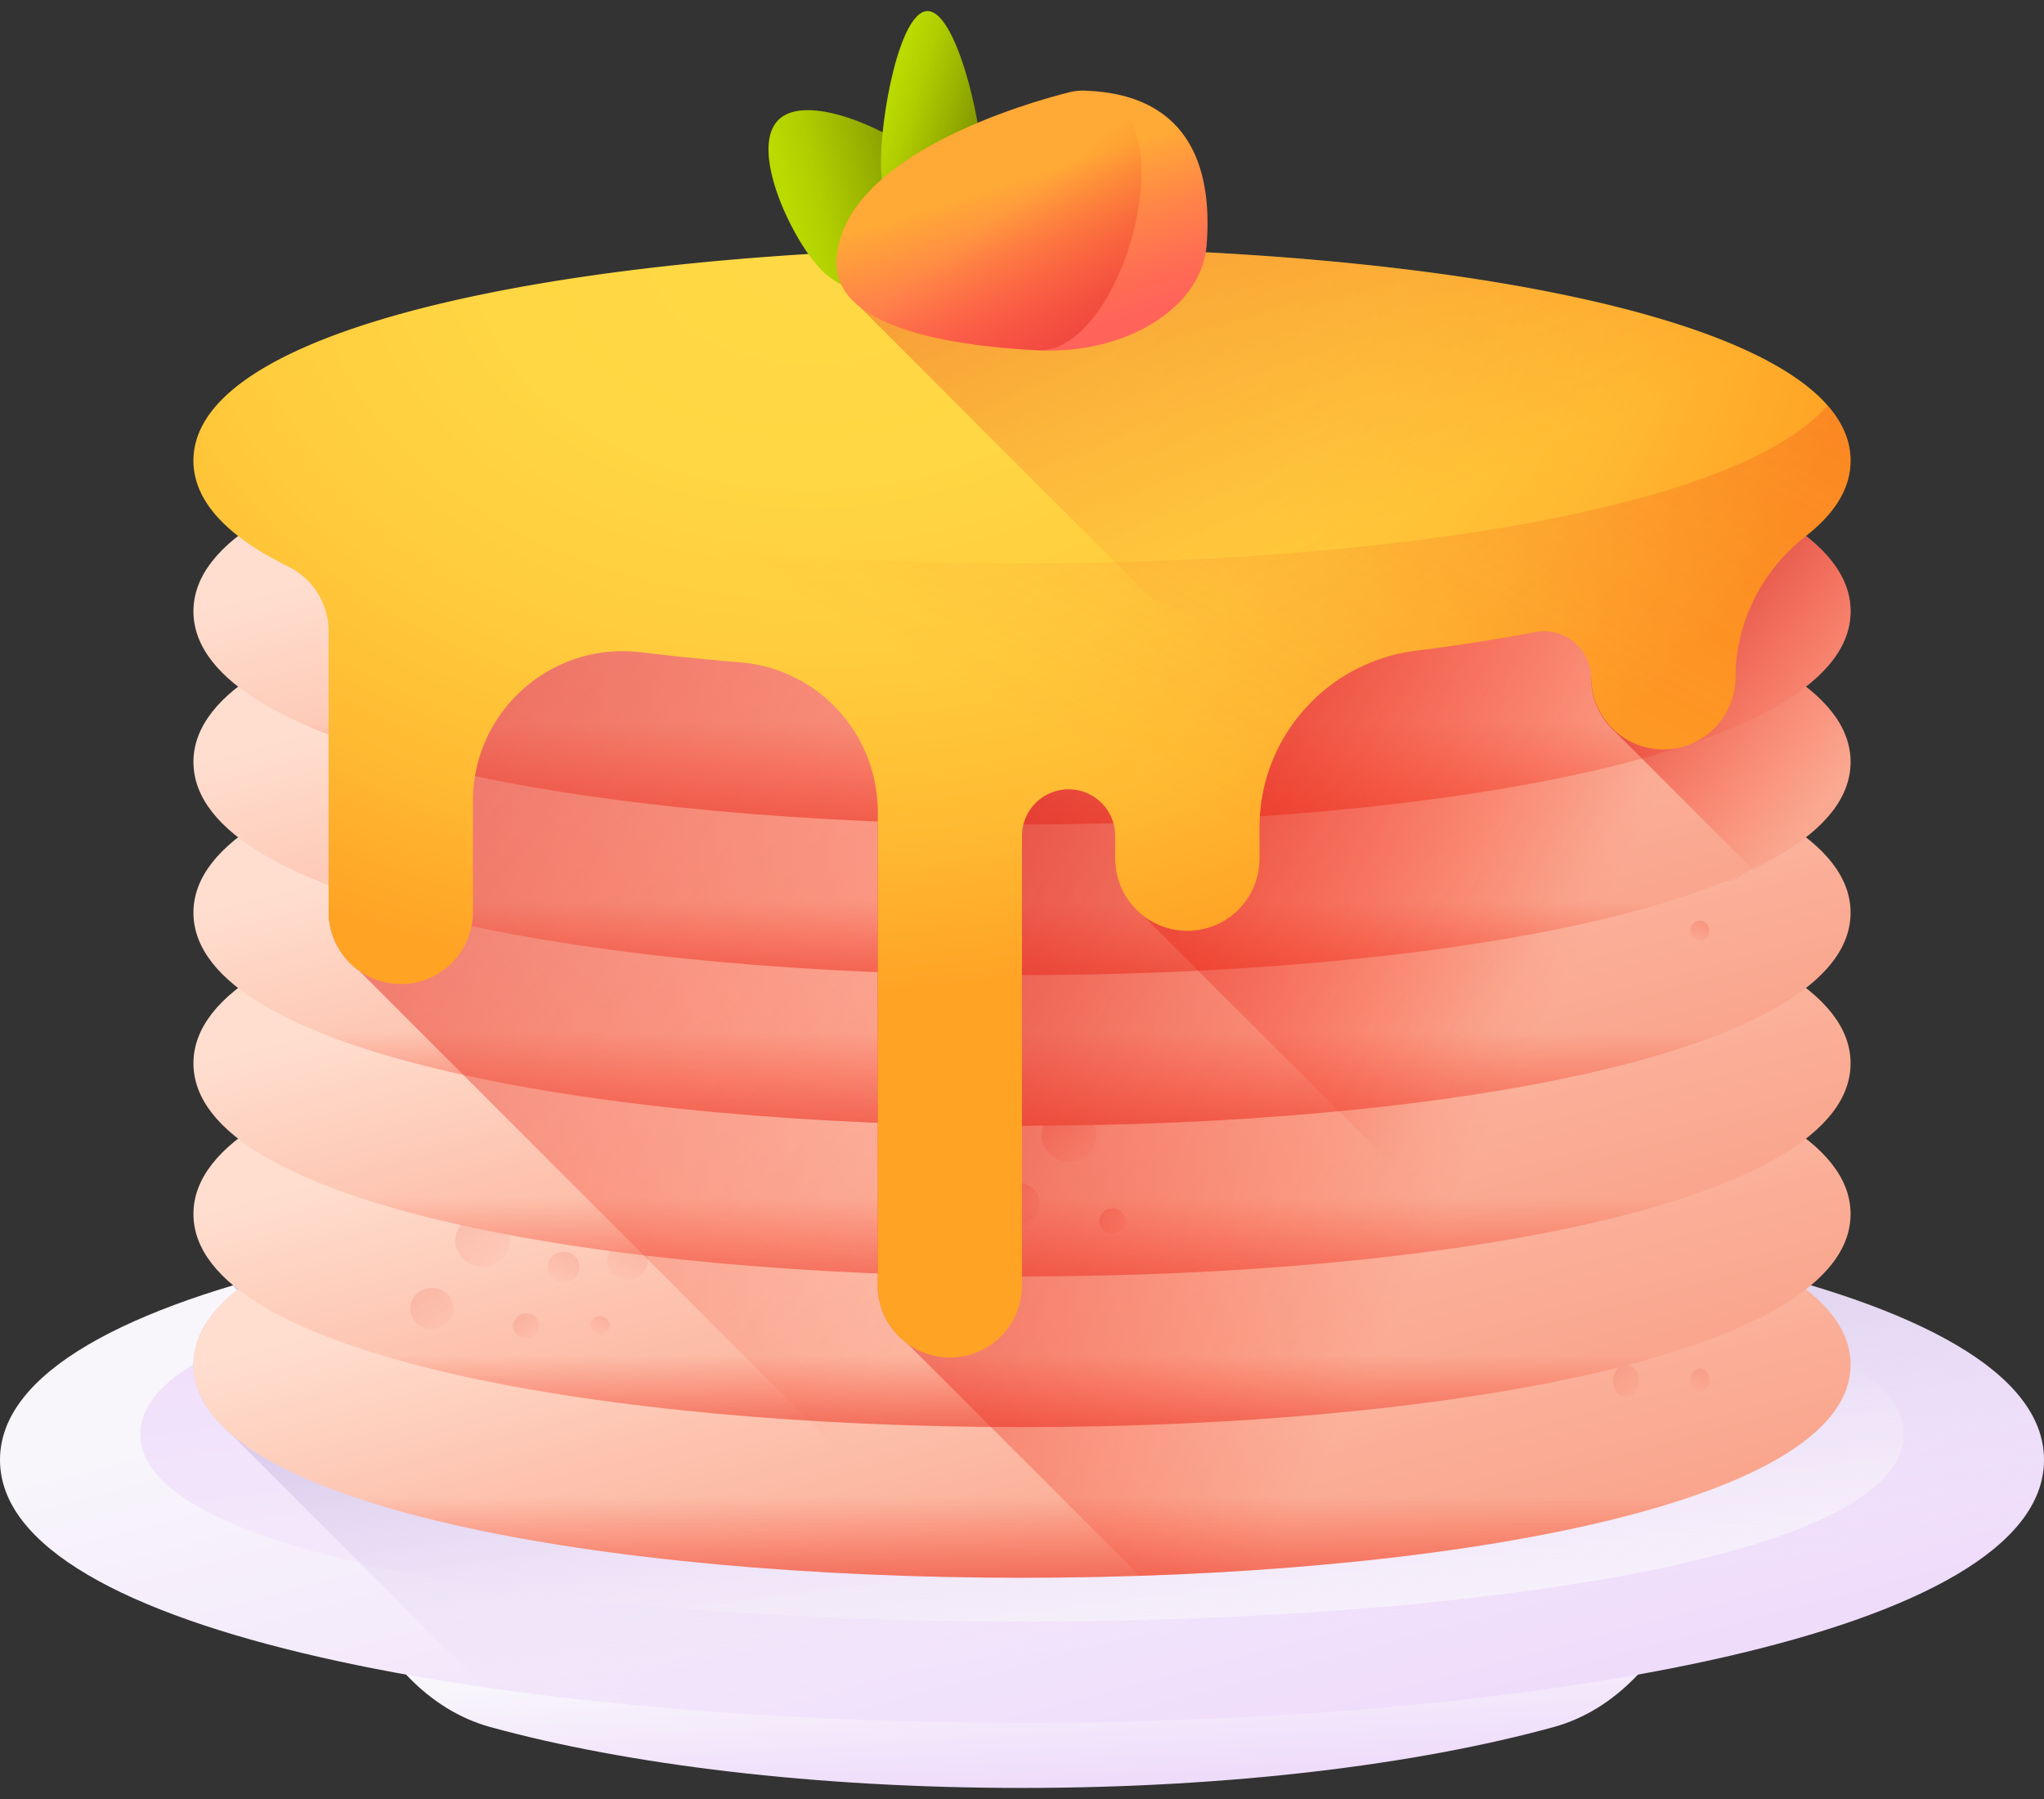 <svg width="150" height="132" fill="none" xmlns="http://www.w3.org/2000/svg"><rect width="100%" height="100%" fill="#333333" stroke="none"/><path d="M75 121.483c-18.596 0-35.663-1.834-49.03-4.89 1.922 5.065 5.536 8.895 9.991 10.121 10.055 2.767 23.836 4.474 39.04 4.474 15.203 0 28.983-1.707 39.038-4.474 4.456-1.226 8.069-5.056 9.992-10.121-13.368 3.056-30.434 4.89-49.03 4.89Z" fill="url(#a)"/><path d="M150 107.119c0 25.712-150 25.712-150 0 0-25.713 150-25.713 150 0Z" fill="url(#b)"/><path d="M139.706 105.233c0 18.332-129.412 18.332-129.412 0s129.412-18.332 129.412 0Z" fill="url(#c)"/><path d="M150 107.119c0-20.31-93.577-24.577-132.909-12.804.1.117.202.234.31.348-2.06 1.627-3.206 3.45-3.206 5.468 0 1.887 1.002 3.602 2.814 5.148l18.52 18.519c44.356 6.46 114.471.901 114.471-16.679Z" fill="url(#d)"/><path d="M135.806 100.131c0 20.846-121.61 20.846-121.61 0s121.61-20.846 121.61 0Z" fill="url(#e)"/><g opacity=".6"><g opacity=".6"><path opacity=".6" d="M116.137 95.75c1.111 0 2.01-1.11 2.01-2.48 0-1.369-.899-2.479-2.01-2.479-1.11 0-2.01 1.11-2.01 2.48 0 1.368.9 2.478 2.01 2.478Z" fill="url(#f)"/><path opacity=".6" d="M112.406 101.639c.876 0 1.586-.877 1.586-1.958 0-1.08-.71-1.957-1.586-1.957-.877 0-1.587.876-1.587 1.957s.71 1.958 1.587 1.958Z" fill="url(#g)"/><path opacity=".6" d="M119.322 102.504c.528 0 .957-.529.957-1.18 0-.652-.429-1.18-.957-1.18s-.957.528-.957 1.18c0 .651.429 1.18.957 1.18Z" fill="url(#h)"/></g><g opacity=".6"><path opacity=".6" d="M126.766 96.97c.82 0 1.485-.82 1.485-1.831 0-1.012-.665-1.832-1.485-1.832-.821 0-1.486.82-1.486 1.832 0 1.011.665 1.832 1.486 1.832Z" fill="url(#i)"/><path opacity=".6" d="M122.064 97.208c.648 0 1.173-.647 1.173-1.446 0-.799-.525-1.446-1.173-1.446-.647 0-1.172.647-1.172 1.446 0 .799.525 1.446 1.172 1.446Z" fill="url(#j)"/><path opacity=".6" d="M124.739 102.142c.39 0 .707-.391.707-.872 0-.482-.317-.873-.707-.873-.39 0-.707.391-.707.873 0 .481.317.872.707.872Z" fill="url(#k)"/></g></g><path d="M135.805 100.131c0-4.782-6.404-8.467-16.269-11.055H30.464c-9.865 2.588-16.269 6.273-16.269 11.055 0 20.846 121.61 20.846 121.61 0Z" fill="url(#l)"/><path d="M135.806 89.076c0 20.846-121.61 20.846-121.61 0s121.61-20.846 121.61 0Z" fill="url(#m)"/><path d="M135.805 89.076c0-4.783-6.404-8.467-16.269-11.055H30.464c-9.865 2.588-16.269 6.272-16.269 11.055 0 20.846 121.61 20.846 121.61 0Z" fill="url(#n)"/><g opacity=".6"><g opacity=".6"><path opacity=".6" d="M35.427 92.958c1.11 0 2.01-.862 2.01-1.926 0-1.063-.9-1.925-2.01-1.925-1.11 0-2.01.862-2.01 1.925 0 1.064.9 1.926 2.01 1.926Z" fill="url(#o)"/><path opacity=".6" d="M31.695 97.532c.876 0 1.586-.68 1.586-1.52s-.71-1.52-1.586-1.52c-.877 0-1.587.68-1.587 1.52s.71 1.52 1.587 1.52Z" fill="url(#p)"/><path opacity=".6" d="M38.612 98.204c.528 0 .956-.41.956-.917 0-.506-.428-.916-.956-.916-.529 0-.957.41-.957.916s.428.917.957.917Z" fill="url(#q)"/></g><g opacity=".6"><path opacity=".6" d="M46.055 93.906c.82 0 1.485-.637 1.485-1.422 0-.786-.665-1.423-1.485-1.423-.82 0-1.486.637-1.486 1.422 0 .786.665 1.423 1.486 1.423Z" fill="url(#r)"/><path opacity=".6" d="M41.353 94.09c.648 0 1.173-.502 1.173-1.123 0-.62-.525-1.123-1.173-1.123-.647 0-1.172.503-1.172 1.124 0 .62.525 1.123 1.172 1.123Z" fill="url(#s)"/><path opacity=".6" d="M44.028 97.922c.39 0 .706-.303.706-.677 0-.374-.316-.677-.706-.677-.39 0-.707.303-.707.677 0 .374.316.677.707.677Z" fill="url(#t)"/></g></g><path d="M135.806 78.02c0 20.847-121.61 20.847-121.61 0 0-20.845 121.61-20.845 121.61 0Z" fill="url(#u)"/><path d="M135.805 78.02c0-4.782-6.404-8.466-16.269-11.054H30.464C20.6 69.554 14.195 73.238 14.195 78.02c0 20.846 121.61 20.846 121.61 0Z" fill="url(#v)"/><g opacity=".6"><path opacity=".6" d="M78.444 85.251c1.11 0 2.01-.862 2.01-1.925 0-1.064-.9-1.926-2.01-1.926-1.11 0-2.01.862-2.01 1.926 0 1.063.9 1.925 2.01 1.925Z" fill="url(#w)"/><path opacity=".6" d="M74.712 89.825c.876 0 1.587-.68 1.587-1.52s-.71-1.52-1.587-1.52-1.587.68-1.587 1.52.71 1.52 1.587 1.52Z" fill="url(#x)"/><path opacity=".6" d="M81.629 90.497c.528 0 .956-.41.956-.916 0-.507-.428-.917-.956-.917-.529 0-.957.41-.957.916 0 .507.428.917.957.917Z" fill="url(#y)"/></g><path d="M135.806 66.966c0 20.846-121.61 20.846-121.61 0s121.61-20.846 121.61 0Z" fill="url(#z)"/><path d="M135.805 66.966c0-4.783-6.404-8.467-16.269-11.056H30.464c-9.865 2.588-16.269 6.273-16.269 11.055 0 20.847 121.61 20.847 121.61 0Z" fill="url(#A)"/><g opacity=".6"><path opacity=".6" d="M126.765 64.676c.82 0 1.485-.691 1.485-1.544 0-.853-.665-1.544-1.485-1.544-.82 0-1.485.691-1.485 1.544 0 .853.665 1.544 1.485 1.544Z" fill="url(#B)"/><path opacity=".6" d="M122.064 64.876c.647 0 1.172-.546 1.172-1.219s-.525-1.218-1.172-1.218c-.648 0-1.173.545-1.173 1.218 0 .673.525 1.219 1.173 1.219Z" fill="url(#C)"/><path opacity=".6" d="M124.739 69.033c.39 0 .706-.33.706-.735 0-.406-.316-.734-.706-.734a.72.72 0 0 0-.707.734.72.72 0 0 0 .707.735Z" fill="url(#D)"/></g><path d="M135.806 55.91c0 20.846-121.61 20.846-121.61 0 0-20.845 121.61-20.845 121.61 0Z" fill="url(#E)"/><path d="M135.805 55.91c0-4.782-6.404-8.466-16.269-11.055H30.464C20.6 47.443 14.195 51.128 14.195 55.91c0 20.846 121.61 20.846 121.61 0Z" fill="url(#F)"/><path d="M135.806 44.855c0 20.846-121.61 20.846-121.61 0 0-20.845 121.61-20.846 121.61 0Z" fill="url(#G)"/><g opacity=".6"><g opacity=".6"><path opacity=".6" d="M116.137 40.473c1.111 0 2.01-1.11 2.01-2.479 0-1.37-.899-2.48-2.01-2.48-1.11 0-2.01 1.11-2.01 2.48 0 1.37.9 2.48 2.01 2.48Z" fill="url(#H)"/><path opacity=".6" d="M112.406 46.362c.876 0 1.586-.876 1.586-1.957 0-1.08-.71-1.957-1.586-1.957-.877 0-1.587.876-1.587 1.957s.71 1.957 1.587 1.957Z" fill="url(#I)"/><path opacity=".6" d="M119.322 47.228c.528 0 .957-.529.957-1.18 0-.652-.429-1.18-.957-1.18s-.957.528-.957 1.18c0 .651.429 1.18.957 1.18Z" fill="url(#J)"/></g><g opacity=".6"><path opacity=".6" d="M126.766 41.695c.82 0 1.485-.82 1.485-1.832s-.665-1.832-1.485-1.832c-.821 0-1.486.82-1.486 1.832 0 1.011.665 1.832 1.486 1.832Z" fill="url(#K)"/><path opacity=".6" d="M122.064 41.932c.648 0 1.173-.647 1.173-1.446 0-.799-.525-1.446-1.173-1.446-.647 0-1.172.647-1.172 1.446 0 .799.525 1.446 1.172 1.446Z" fill="url(#L)"/><path opacity=".6" d="M124.739 46.865c.39 0 .707-.39.707-.872 0-.481-.317-.872-.707-.872-.39 0-.707.39-.707.872s.317.872.707.872Z" fill="url(#M)"/></g></g><path d="M135.805 44.856c0-4.783-6.404-8.468-16.269-11.056H30.464c-9.865 2.588-16.269 6.273-16.269 11.055 0 20.846 121.61 20.846 121.61 0Z" fill="url(#N)"/><path d="M135.805 100.131c0-2.043-1.172-3.885-3.28-5.528 2.107-1.642 3.28-3.484 3.28-5.527s-1.172-3.885-3.28-5.528c2.107-1.642 3.28-3.484 3.28-5.527s-1.172-3.885-3.28-5.528c2.107-1.642 3.28-3.484 3.28-5.527s-1.172-3.885-3.28-5.528c2.107-1.642 3.28-3.484 3.28-5.527 0-2.044-1.172-3.885-3.28-5.528 2.107-1.642 3.28-3.484 3.28-5.527 0-17.188-82.673-20.204-111.687-9.047v31.103c0 1.784.886 3.36 2.24 4.319l44.502 44.502c31.718.495 64.945-4.705 64.945-15.602Z" fill="url(#O)"/><path d="M135.805 44.856c0-11.64-37.908-16.779-71.393-15.42v64.876c0 1.764.865 3.32 2.19 4.283l17.029 17.029c27.269-.895 52.174-6.059 52.174-15.493 0-2.043-1.172-3.885-3.28-5.527 2.107-1.642 3.28-3.484 3.28-5.528 0-2.043-1.172-3.884-3.28-5.527 2.107-1.643 3.28-3.484 3.28-5.528 0-2.043-1.172-3.885-3.28-5.527 2.107-1.643 3.28-3.484 3.28-5.528 0-2.042-1.172-3.885-3.28-5.527 2.107-1.643 3.28-3.484 3.28-5.528 0-2.043-1.172-3.885-3.28-5.527 2.107-1.643 3.28-3.486 3.28-5.528Z" fill="url(#P)"/><path d="M135.805 100.131c0-2.043-1.172-3.885-3.28-5.528 2.107-1.642 3.28-3.484 3.28-5.527s-1.172-3.885-3.28-5.527c2.107-1.643 3.28-3.485 3.28-5.528 0-2.043-1.172-3.885-3.28-5.528 2.107-1.642 3.28-3.484 3.28-5.527s-1.172-3.885-3.28-5.528c2.107-1.642 3.28-3.484 3.28-5.527s-1.172-3.885-3.28-5.528c2.107-1.642 3.28-3.484 3.28-5.527 0-9.64-26.005-14.821-53.964-15.545v33.695a5.28 5.28 0 0 0 2.047 4.174l41.997 41.998c6.174-2.374 9.92-5.389 9.92-9.047Z" fill="url(#Q)"/><path d="M135.805 66.966c0-2.043-1.172-3.885-3.28-5.528 2.107-1.642 3.28-3.484 3.28-5.527 0-2.044-1.172-3.885-3.28-5.528 2.107-1.642 3.28-3.484 3.28-5.527 0-5.217-7.617-9.127-19.035-11.733v16.644c0 1.6.712 3.03 1.834 4l16.258 16.259c.615-.965.943-1.984.943-3.06Z" fill="url(#R)"/><path d="M135.805 33.8c0-20.846-121.61-20.846-121.61 0 0 3.02 2.556 5.603 6.924 7.748 1.825.897 2.999 2.736 2.999 4.77v20.593a5.294 5.294 0 0 0 10.588 0v-8.139c0-6.6 5.774-11.705 12.328-10.912 2.371.286 4.815.534 7.312.742 5.692.476 10.066 5.244 10.066 10.955v34.756a5.294 5.294 0 0 0 10.588 0V61.335a3.42 3.42 0 0 1 6.84 0v1.669a5.294 5.294 0 0 0 10.589 0v-2.295c0-6.599 4.925-12.137 11.472-12.964a147.98 147.98 0 0 0 8.778-1.363 3.446 3.446 0 0 1 4.09 3.384 5.295 5.295 0 0 0 10.589 0v-.03c0-4.095 1.959-7.9 5.185-10.42 2.098-1.64 3.262-3.478 3.262-5.516Z" fill="url(#S)"/><path d="M135.806 33.8c0 2.038-1.165 3.876-3.262 5.517-3.227 2.518-5.185 6.324-5.185 10.418v.032a5.287 5.287 0 0 1-5.295 5.294 5.267 5.267 0 0 1-3.744-1.55 5.28 5.28 0 0 1-1.55-3.744 3.447 3.447 0 0 0-4.091-3.385c-2.77.52-5.709.976-8.779 1.362a13.115 13.115 0 0 0-9.503 6.076L63.056 22.48c-1.112-.897-1.744-2.02-1.665-3.432.009-.177.026-.353.053-.527 11.462-.606 23.6-.432 34.67.518 21.939 1.876 39.692 6.797 39.692 14.762Z" fill="url(#T)"/><path d="M68.154 11.996a5.547 5.547 0 1 1-7.845 7.845c-2.166-2.167-5.356-8.87-3.19-11.036 2.166-2.166 8.87 1.025 11.035 3.19Z" fill="url(#U)"/><path d="M72.083 11.983c.097 3.434-1.486 6.265-3.537 6.323-2.05.059-3.793-2.678-3.89-6.113C64.559 8.76 65.999.872 68.049.813c2.051-.058 3.937 7.735 4.034 11.17Z" fill="url(#V)"/><path d="M79.606 6.65c-.38-.013-.76.026-1.13.118-2.897.727-16.647 4.574-17.084 12.28-.273 4.799 7.656 6.283 14.733 6.656 6.463.34 12.039-3.105 12.418-7.66.428-5.16-.851-11.117-8.937-11.394Z" fill="url(#W)"/><path d="M79.606 6.65c-.38-.013-.76.026-1.13.118-2.897.727-16.647 4.574-17.084 12.28-.273 4.799 7.656 6.283 14.733 6.656 6.462.34 11.567-18.777 3.48-19.054Z" fill="url(#X)"/><path d="M15.88 29.754c-1.095 1.248-1.685 2.597-1.685 4.046 0 3.02 2.556 5.603 6.924 7.748 1.825.896 2.999 2.736 2.999 4.77v20.593a5.294 5.294 0 0 0 10.588 0v-8.139c0-6.601 5.774-11.705 12.328-10.913 2.371.287 4.815.535 7.312.743 5.692.476 10.066 5.243 10.066 10.955v34.755a5.294 5.294 0 1 0 10.588 0V61.335a3.42 3.42 0 0 1 6.84 0v1.669a5.294 5.294 0 0 0 10.589 0v-2.295c0-6.599 4.925-12.137 11.472-12.964 3.068-.388 6.009-.842 8.778-1.363a3.446 3.446 0 0 1 4.09 3.384 5.295 5.295 0 0 0 10.589 0v-.03c0-4.095 1.959-7.9 5.185-10.42 2.098-1.64 3.262-3.478 3.262-5.516 0-1.45-.59-2.798-1.684-4.046-13.548 15.451-104.694 15.451-118.242 0Z" fill="url(#Y)"/><defs><linearGradient id="a" x1="75.279" y1="121.202" x2="75.868" y2="130.908" gradientUnits="userSpaceOnUse"><stop stop-color="#F8F6FB"/><stop offset="1" stop-color="#EFDCFB"/></linearGradient><linearGradient id="b" x1="70.073" y1="88.522" x2="81.628" y2="132.132" gradientUnits="userSpaceOnUse"><stop stop-color="#F8F6FB"/><stop offset="1" stop-color="#EFDCFB"/></linearGradient><linearGradient id="c" x1="78.226" y1="131.042" x2="72.638" y2="86.336" gradientUnits="userSpaceOnUse"><stop stop-color="#F8F6FB"/><stop offset="1" stop-color="#EFDCFB"/></linearGradient><linearGradient id="d" x1="84.457" y1="121.358" x2="75.634" y2="54.887" gradientUnits="userSpaceOnUse"><stop stop-color="#EFDCFB" stop-opacity="0"/><stop offset=".029" stop-color="#E9D6F7" stop-opacity=".029"/><stop offset=".22" stop-color="#C5B5DE" stop-opacity=".22"/><stop offset=".414" stop-color="#AA9BCB" stop-opacity=".414"/><stop offset=".608" stop-color="#9688BD" stop-opacity=".608"/><stop offset=".803" stop-color="#8A7DB5" stop-opacity=".803"/><stop offset="1" stop-color="#8679B2"/></linearGradient><linearGradient id="e" x1="71.006" y1="85.054" x2="80.374" y2="120.411" gradientUnits="userSpaceOnUse"><stop stop-color="#FFDECF"/><stop offset=".379" stop-color="#FDC4B0"/><stop offset=".765" stop-color="#FBAE97"/><stop offset="1" stop-color="#FAA68E"/></linearGradient><linearGradient id="f" x1="118.422" y1="96.296" x2="112.411" y2="86.916" gradientUnits="userSpaceOnUse"><stop stop-color="#F82814" stop-opacity="0"/><stop offset=".245" stop-color="#F12817" stop-opacity=".245"/><stop offset=".605" stop-color="#DD2820" stop-opacity=".605"/><stop offset="1" stop-color="#C0272D"/></linearGradient><linearGradient id="g" x1="114.281" y1="102.076" x2="109.536" y2="94.671" gradientUnits="userSpaceOnUse"><stop stop-color="#F82814" stop-opacity="0"/><stop offset=".245" stop-color="#F12817" stop-opacity=".245"/><stop offset=".605" stop-color="#DD2820" stop-opacity=".605"/><stop offset="1" stop-color="#C0272D"/></linearGradient><linearGradient id="h" x1="120.596" y1="102.773" x2="117.735" y2="98.308" gradientUnits="userSpaceOnUse"><stop stop-color="#F82814" stop-opacity="0"/><stop offset=".245" stop-color="#F12817" stop-opacity=".245"/><stop offset=".605" stop-color="#DD2820" stop-opacity=".605"/><stop offset="1" stop-color="#C0272D"/></linearGradient><linearGradient id="i" x1="126.254" y1="97.793" x2="128.547" y2="89.539" gradientUnits="userSpaceOnUse"><stop stop-color="#F82814" stop-opacity="0"/><stop offset=".245" stop-color="#F12817" stop-opacity=".245"/><stop offset=".605" stop-color="#DD2820" stop-opacity=".605"/><stop offset="1" stop-color="#C0272D"/></linearGradient><linearGradient id="j" x1="121.706" y1="97.858" x2="123.517" y2="91.343" gradientUnits="userSpaceOnUse"><stop stop-color="#F82814" stop-opacity="0"/><stop offset=".245" stop-color="#F12817" stop-opacity=".245"/><stop offset=".605" stop-color="#DD2820" stop-opacity=".605"/><stop offset="1" stop-color="#C0272D"/></linearGradient><linearGradient id="k" x1="124.614" y1="102.535" x2="125.706" y2="98.607" gradientUnits="userSpaceOnUse"><stop stop-color="#F82814" stop-opacity="0"/><stop offset=".245" stop-color="#F12817" stop-opacity=".245"/><stop offset=".605" stop-color="#DD2820" stop-opacity=".605"/><stop offset="1" stop-color="#C0272D"/></linearGradient><linearGradient id="l" x1="75" y1="109.824" x2="75" y2="122.572" gradientUnits="userSpaceOnUse"><stop stop-color="#F82814" stop-opacity="0"/><stop offset=".246" stop-color="#F32816" stop-opacity=".246"/><stop offset=".551" stop-color="#E3281D" stop-opacity=".551"/><stop offset=".885" stop-color="#CA2728" stop-opacity=".885"/><stop offset="1" stop-color="#C0272D"/></linearGradient><linearGradient id="m" x1="71.006" y1="73.999" x2="80.374" y2="109.355" gradientUnits="userSpaceOnUse"><stop stop-color="#FFDECF"/><stop offset=".379" stop-color="#FDC4B0"/><stop offset=".765" stop-color="#FBAE97"/><stop offset="1" stop-color="#FAA68E"/></linearGradient><linearGradient id="n" x1="75" y1="99.431" x2="75" y2="110.412" gradientUnits="userSpaceOnUse"><stop stop-color="#F82814" stop-opacity="0"/><stop offset=".246" stop-color="#F32816" stop-opacity=".246"/><stop offset=".551" stop-color="#E3281D" stop-opacity=".551"/><stop offset=".885" stop-color="#CA2728" stop-opacity=".885"/><stop offset="1" stop-color="#C0272D"/></linearGradient><linearGradient id="o" x1="37.339" y1="93.551" x2="32.355" y2="85.774" gradientUnits="userSpaceOnUse"><stop stop-color="#F82814" stop-opacity="0"/><stop offset=".245" stop-color="#F12817" stop-opacity=".245"/><stop offset=".605" stop-color="#DD2820" stop-opacity=".605"/><stop offset="1" stop-color="#C0272D"/></linearGradient><linearGradient id="p" x1="33.268" y1="98.006" x2="29.334" y2="91.867" gradientUnits="userSpaceOnUse"><stop stop-color="#F82814" stop-opacity="0"/><stop offset=".245" stop-color="#F12817" stop-opacity=".245"/><stop offset=".605" stop-color="#DD2820" stop-opacity=".605"/><stop offset="1" stop-color="#C0272D"/></linearGradient><linearGradient id="q" x1="39.686" y1="98.498" x2="37.314" y2="94.796" gradientUnits="userSpaceOnUse"><stop stop-color="#F82814" stop-opacity="0"/><stop offset=".245" stop-color="#F12817" stop-opacity=".245"/><stop offset=".605" stop-color="#DD2820" stop-opacity=".605"/><stop offset="1" stop-color="#C0272D"/></linearGradient><linearGradient id="r" x1="45.675" y1="94.592" x2="47.484" y2="88.081" gradientUnits="userSpaceOnUse"><stop stop-color="#F82814" stop-opacity="0"/><stop offset=".245" stop-color="#F12817" stop-opacity=".245"/><stop offset=".605" stop-color="#DD2820" stop-opacity=".605"/><stop offset="1" stop-color="#C0272D"/></linearGradient><linearGradient id="s" x1="41.094" y1="94.636" x2="42.523" y2="89.496" gradientUnits="userSpaceOnUse"><stop stop-color="#F82814" stop-opacity="0"/><stop offset=".245" stop-color="#F12817" stop-opacity=".245"/><stop offset=".605" stop-color="#DD2820" stop-opacity=".605"/><stop offset="1" stop-color="#C0272D"/></linearGradient><linearGradient id="t" x1="43.953" y1="98.258" x2="44.814" y2="95.159" gradientUnits="userSpaceOnUse"><stop stop-color="#F82814" stop-opacity="0"/><stop offset=".245" stop-color="#F12817" stop-opacity=".245"/><stop offset=".605" stop-color="#DD2820" stop-opacity=".605"/><stop offset="1" stop-color="#C0272D"/></linearGradient><linearGradient id="u" x1="71.006" y1="62.944" x2="80.374" y2="98.3" gradientUnits="userSpaceOnUse"><stop stop-color="#FFDECF"/><stop offset=".379" stop-color="#FDC4B0"/><stop offset=".765" stop-color="#FBAE97"/><stop offset="1" stop-color="#FAA68E"/></linearGradient><linearGradient id="v" x1="75" y1="87.863" x2="75" y2="101.59" gradientUnits="userSpaceOnUse"><stop stop-color="#F82814" stop-opacity="0"/><stop offset=".246" stop-color="#F32816" stop-opacity=".246"/><stop offset=".551" stop-color="#E3281D" stop-opacity=".551"/><stop offset=".885" stop-color="#CA2728" stop-opacity=".885"/><stop offset="1" stop-color="#C0272D"/></linearGradient><linearGradient id="w" x1="80.377" y1="85.835" x2="75.394" y2="78.058" gradientUnits="userSpaceOnUse"><stop stop-color="#F82814" stop-opacity="0"/><stop offset=".245" stop-color="#F12817" stop-opacity=".245"/><stop offset=".605" stop-color="#DD2820" stop-opacity=".605"/><stop offset="1" stop-color="#C0272D"/></linearGradient><linearGradient id="x" x1="76.306" y1="90.291" x2="72.372" y2="84.151" gradientUnits="userSpaceOnUse"><stop stop-color="#F82814" stop-opacity="0"/><stop offset=".245" stop-color="#F12817" stop-opacity=".245"/><stop offset=".605" stop-color="#DD2820" stop-opacity=".605"/><stop offset="1" stop-color="#C0272D"/></linearGradient><linearGradient id="y" x1="82.724" y1="90.782" x2="80.353" y2="87.081" gradientUnits="userSpaceOnUse"><stop stop-color="#F82814" stop-opacity="0"/><stop offset=".245" stop-color="#F12817" stop-opacity=".245"/><stop offset=".605" stop-color="#DD2820" stop-opacity=".605"/><stop offset="1" stop-color="#C0272D"/></linearGradient><linearGradient id="z" x1="71.006" y1="51.889" x2="80.374" y2="87.245" gradientUnits="userSpaceOnUse"><stop stop-color="#FFDECF"/><stop offset=".379" stop-color="#FDC4B0"/><stop offset=".765" stop-color="#FBAE97"/><stop offset="1" stop-color="#FAA68E"/></linearGradient><linearGradient id="A" x1="75" y1="75.706" x2="75" y2="89.829" gradientUnits="userSpaceOnUse"><stop stop-color="#F82814" stop-opacity="0"/><stop offset=".246" stop-color="#F32816" stop-opacity=".246"/><stop offset=".551" stop-color="#E3281D" stop-opacity=".551"/><stop offset=".885" stop-color="#CA2728" stop-opacity=".885"/><stop offset="1" stop-color="#C0272D"/></linearGradient><linearGradient id="B" x1="126.357" y1="65.381" x2="128.309" y2="58.358" gradientUnits="userSpaceOnUse"><stop stop-color="#F82814" stop-opacity="0"/><stop offset=".245" stop-color="#F12817" stop-opacity=".245"/><stop offset=".605" stop-color="#DD2820" stop-opacity=".605"/><stop offset="1" stop-color="#C0272D"/></linearGradient><linearGradient id="C" x1="121.787" y1="65.432" x2="123.327" y2="59.888" gradientUnits="userSpaceOnUse"><stop stop-color="#F82814" stop-opacity="0"/><stop offset=".245" stop-color="#F12817" stop-opacity=".245"/><stop offset=".605" stop-color="#DD2820" stop-opacity=".605"/><stop offset="1" stop-color="#C0272D"/></linearGradient><linearGradient id="D" x1="124.66" y1="69.365" x2="125.589" y2="66.023" gradientUnits="userSpaceOnUse"><stop stop-color="#F82814" stop-opacity="0"/><stop offset=".245" stop-color="#F12817" stop-opacity=".245"/><stop offset=".605" stop-color="#DD2820" stop-opacity=".605"/><stop offset="1" stop-color="#C0272D"/></linearGradient><linearGradient id="E" x1="71.006" y1="40.834" x2="80.374" y2="76.19" gradientUnits="userSpaceOnUse"><stop stop-color="#FFDECF"/><stop offset=".379" stop-color="#FDC4B0"/><stop offset=".765" stop-color="#FBAE97"/><stop offset="1" stop-color="#FAA68E"/></linearGradient><linearGradient id="F" x1="75" y1="66.098" x2="75" y2="77.863" gradientUnits="userSpaceOnUse"><stop stop-color="#F82814" stop-opacity="0"/><stop offset=".246" stop-color="#F32816" stop-opacity=".246"/><stop offset=".551" stop-color="#E3281D" stop-opacity=".551"/><stop offset=".885" stop-color="#CA2728" stop-opacity=".885"/><stop offset="1" stop-color="#C0272D"/></linearGradient><linearGradient id="G" x1="71.006" y1="29.778" x2="80.374" y2="65.135" gradientUnits="userSpaceOnUse"><stop stop-color="#FFDECF"/><stop offset=".379" stop-color="#FDC4B0"/><stop offset=".765" stop-color="#FBAE97"/><stop offset="1" stop-color="#FAA68E"/></linearGradient><linearGradient id="H" x1="118.416" y1="40.992" x2="112.405" y2="31.612" gradientUnits="userSpaceOnUse"><stop stop-color="#F82814" stop-opacity="0"/><stop offset=".245" stop-color="#F12817" stop-opacity=".245"/><stop offset=".605" stop-color="#DD2820" stop-opacity=".605"/><stop offset="1" stop-color="#C0272D"/></linearGradient><linearGradient id="I" x1="114.275" y1="46.772" x2="109.53" y2="39.366" gradientUnits="userSpaceOnUse"><stop stop-color="#F82814" stop-opacity="0"/><stop offset=".245" stop-color="#F12817" stop-opacity=".245"/><stop offset=".605" stop-color="#DD2820" stop-opacity=".605"/><stop offset="1" stop-color="#C0272D"/></linearGradient><linearGradient id="J" x1="120.589" y1="47.468" x2="117.729" y2="43.004" gradientUnits="userSpaceOnUse"><stop stop-color="#F82814" stop-opacity="0"/><stop offset=".245" stop-color="#F12817" stop-opacity=".245"/><stop offset=".605" stop-color="#DD2820" stop-opacity=".605"/><stop offset="1" stop-color="#C0272D"/></linearGradient><linearGradient id="K" x1="126.244" y1="42.501" x2="128.537" y2="34.247" gradientUnits="userSpaceOnUse"><stop stop-color="#F82814" stop-opacity="0"/><stop offset=".245" stop-color="#F12817" stop-opacity=".245"/><stop offset=".605" stop-color="#DD2820" stop-opacity=".605"/><stop offset="1" stop-color="#C0272D"/></linearGradient><linearGradient id="L" x1="121.696" y1="42.566" x2="123.506" y2="36.05" gradientUnits="userSpaceOnUse"><stop stop-color="#F82814" stop-opacity="0"/><stop offset=".245" stop-color="#F12817" stop-opacity=".245"/><stop offset=".605" stop-color="#DD2820" stop-opacity=".605"/><stop offset="1" stop-color="#C0272D"/></linearGradient><linearGradient id="M" x1="124.604" y1="47.243" x2="125.695" y2="43.314" gradientUnits="userSpaceOnUse"><stop stop-color="#F82814" stop-opacity="0"/><stop offset=".245" stop-color="#F12817" stop-opacity=".245"/><stop offset=".605" stop-color="#DD2820" stop-opacity=".605"/><stop offset="1" stop-color="#C0272D"/></linearGradient><linearGradient id="N" x1="75" y1="52.961" x2="75" y2="68.451" gradientUnits="userSpaceOnUse"><stop stop-color="#F82814" stop-opacity="0"/><stop offset=".246" stop-color="#F32816" stop-opacity=".246"/><stop offset=".551" stop-color="#E3281D" stop-opacity=".551"/><stop offset=".885" stop-color="#CA2728" stop-opacity=".885"/><stop offset="1" stop-color="#C0272D"/></linearGradient><linearGradient id="O" x1="90.697" y1="69.073" x2="11.001" y2="7.785" gradientUnits="userSpaceOnUse"><stop stop-color="#F82814" stop-opacity="0"/><stop offset=".246" stop-color="#F12817" stop-opacity=".246"/><stop offset=".611" stop-color="#DD2820" stop-opacity=".611"/><stop offset="1" stop-color="#C0272D"/></linearGradient><linearGradient id="P" x1="111.268" y1="78.886" x2="51.66" y2="48.886" gradientUnits="userSpaceOnUse"><stop stop-color="#F82814" stop-opacity="0"/><stop offset=".246" stop-color="#F12817" stop-opacity=".246"/><stop offset=".611" stop-color="#DD2820" stop-opacity=".611"/><stop offset="1" stop-color="#C0272D"/></linearGradient><linearGradient id="Q" x1="115.317" y1="65.3" x2="68.258" y2="35.103" gradientUnits="userSpaceOnUse"><stop stop-color="#F82814" stop-opacity="0"/><stop offset=".246" stop-color="#F12817" stop-opacity=".246"/><stop offset=".611" stop-color="#DD2820" stop-opacity=".611"/><stop offset="1" stop-color="#C0272D"/></linearGradient><linearGradient id="R" x1="136.022" y1="56.803" x2="118.179" y2="40.234" gradientUnits="userSpaceOnUse"><stop stop-color="#F82814" stop-opacity="0"/><stop offset=".246" stop-color="#F12817" stop-opacity=".246"/><stop offset=".611" stop-color="#DD2820" stop-opacity=".611"/><stop offset="1" stop-color="#C0272D"/></linearGradient><linearGradient id="T" x1="103.693" y1="37.437" x2="65.85" y2="-44.719" gradientUnits="userSpaceOnUse"><stop stop-color="#F82814" stop-opacity="0"/><stop offset="1" stop-color="#C0272D"/></linearGradient><linearGradient id="U" x1="58.064" y1="15.742" x2="68.165" y2="13.084" gradientUnits="userSpaceOnUse"><stop stop-color="#BADA00"/><stop offset=".227" stop-color="#B0CE00"/><stop offset=".638" stop-color="#95AE00"/><stop offset="1" stop-color="#798C00"/></linearGradient><linearGradient id="V" x1="65.34" y1="7.157" x2="72.628" y2="9.464" gradientUnits="userSpaceOnUse"><stop stop-color="#BADA00"/><stop offset=".227" stop-color="#B0CE00"/><stop offset=".638" stop-color="#95AE00"/><stop offset="1" stop-color="#798C00"/></linearGradient><linearGradient id="W" x1="73.863" y1="13.45" x2="77.654" y2="25.168" gradientUnits="userSpaceOnUse"><stop stop-color="#FFA936"/><stop offset=".411" stop-color="#FF8548"/><stop offset=".778" stop-color="#FF6C54"/><stop offset="1" stop-color="#FF6359"/></linearGradient><linearGradient id="X" x1="73.186" y1="15.928" x2="87.432" y2="34.539" gradientUnits="userSpaceOnUse"><stop stop-color="#F82814" stop-opacity="0"/><stop offset="1" stop-color="#C0272D"/></linearGradient><linearGradient id="Y" x1="67.277" y1="48.52" x2="167.277" y2="-142.068" gradientUnits="userSpaceOnUse"><stop stop-color="#F82814" stop-opacity="0"/><stop offset="1" stop-color="#C0272D"/></linearGradient><radialGradient id="S" cx="0" cy="0" r="1" gradientUnits="userSpaceOnUse" gradientTransform="matrix(77.652 0 0 54.745 59.412 18.092)"><stop stop-color="#FFD945"/><stop offset=".313" stop-color="#FFD643"/><stop offset=".559" stop-color="#FFCC3D"/><stop offset=".783" stop-color="#FB3"/><stop offset=".992" stop-color="#FFA426"/><stop offset="1" stop-color="#FFA325"/></radialGradient></defs></svg>